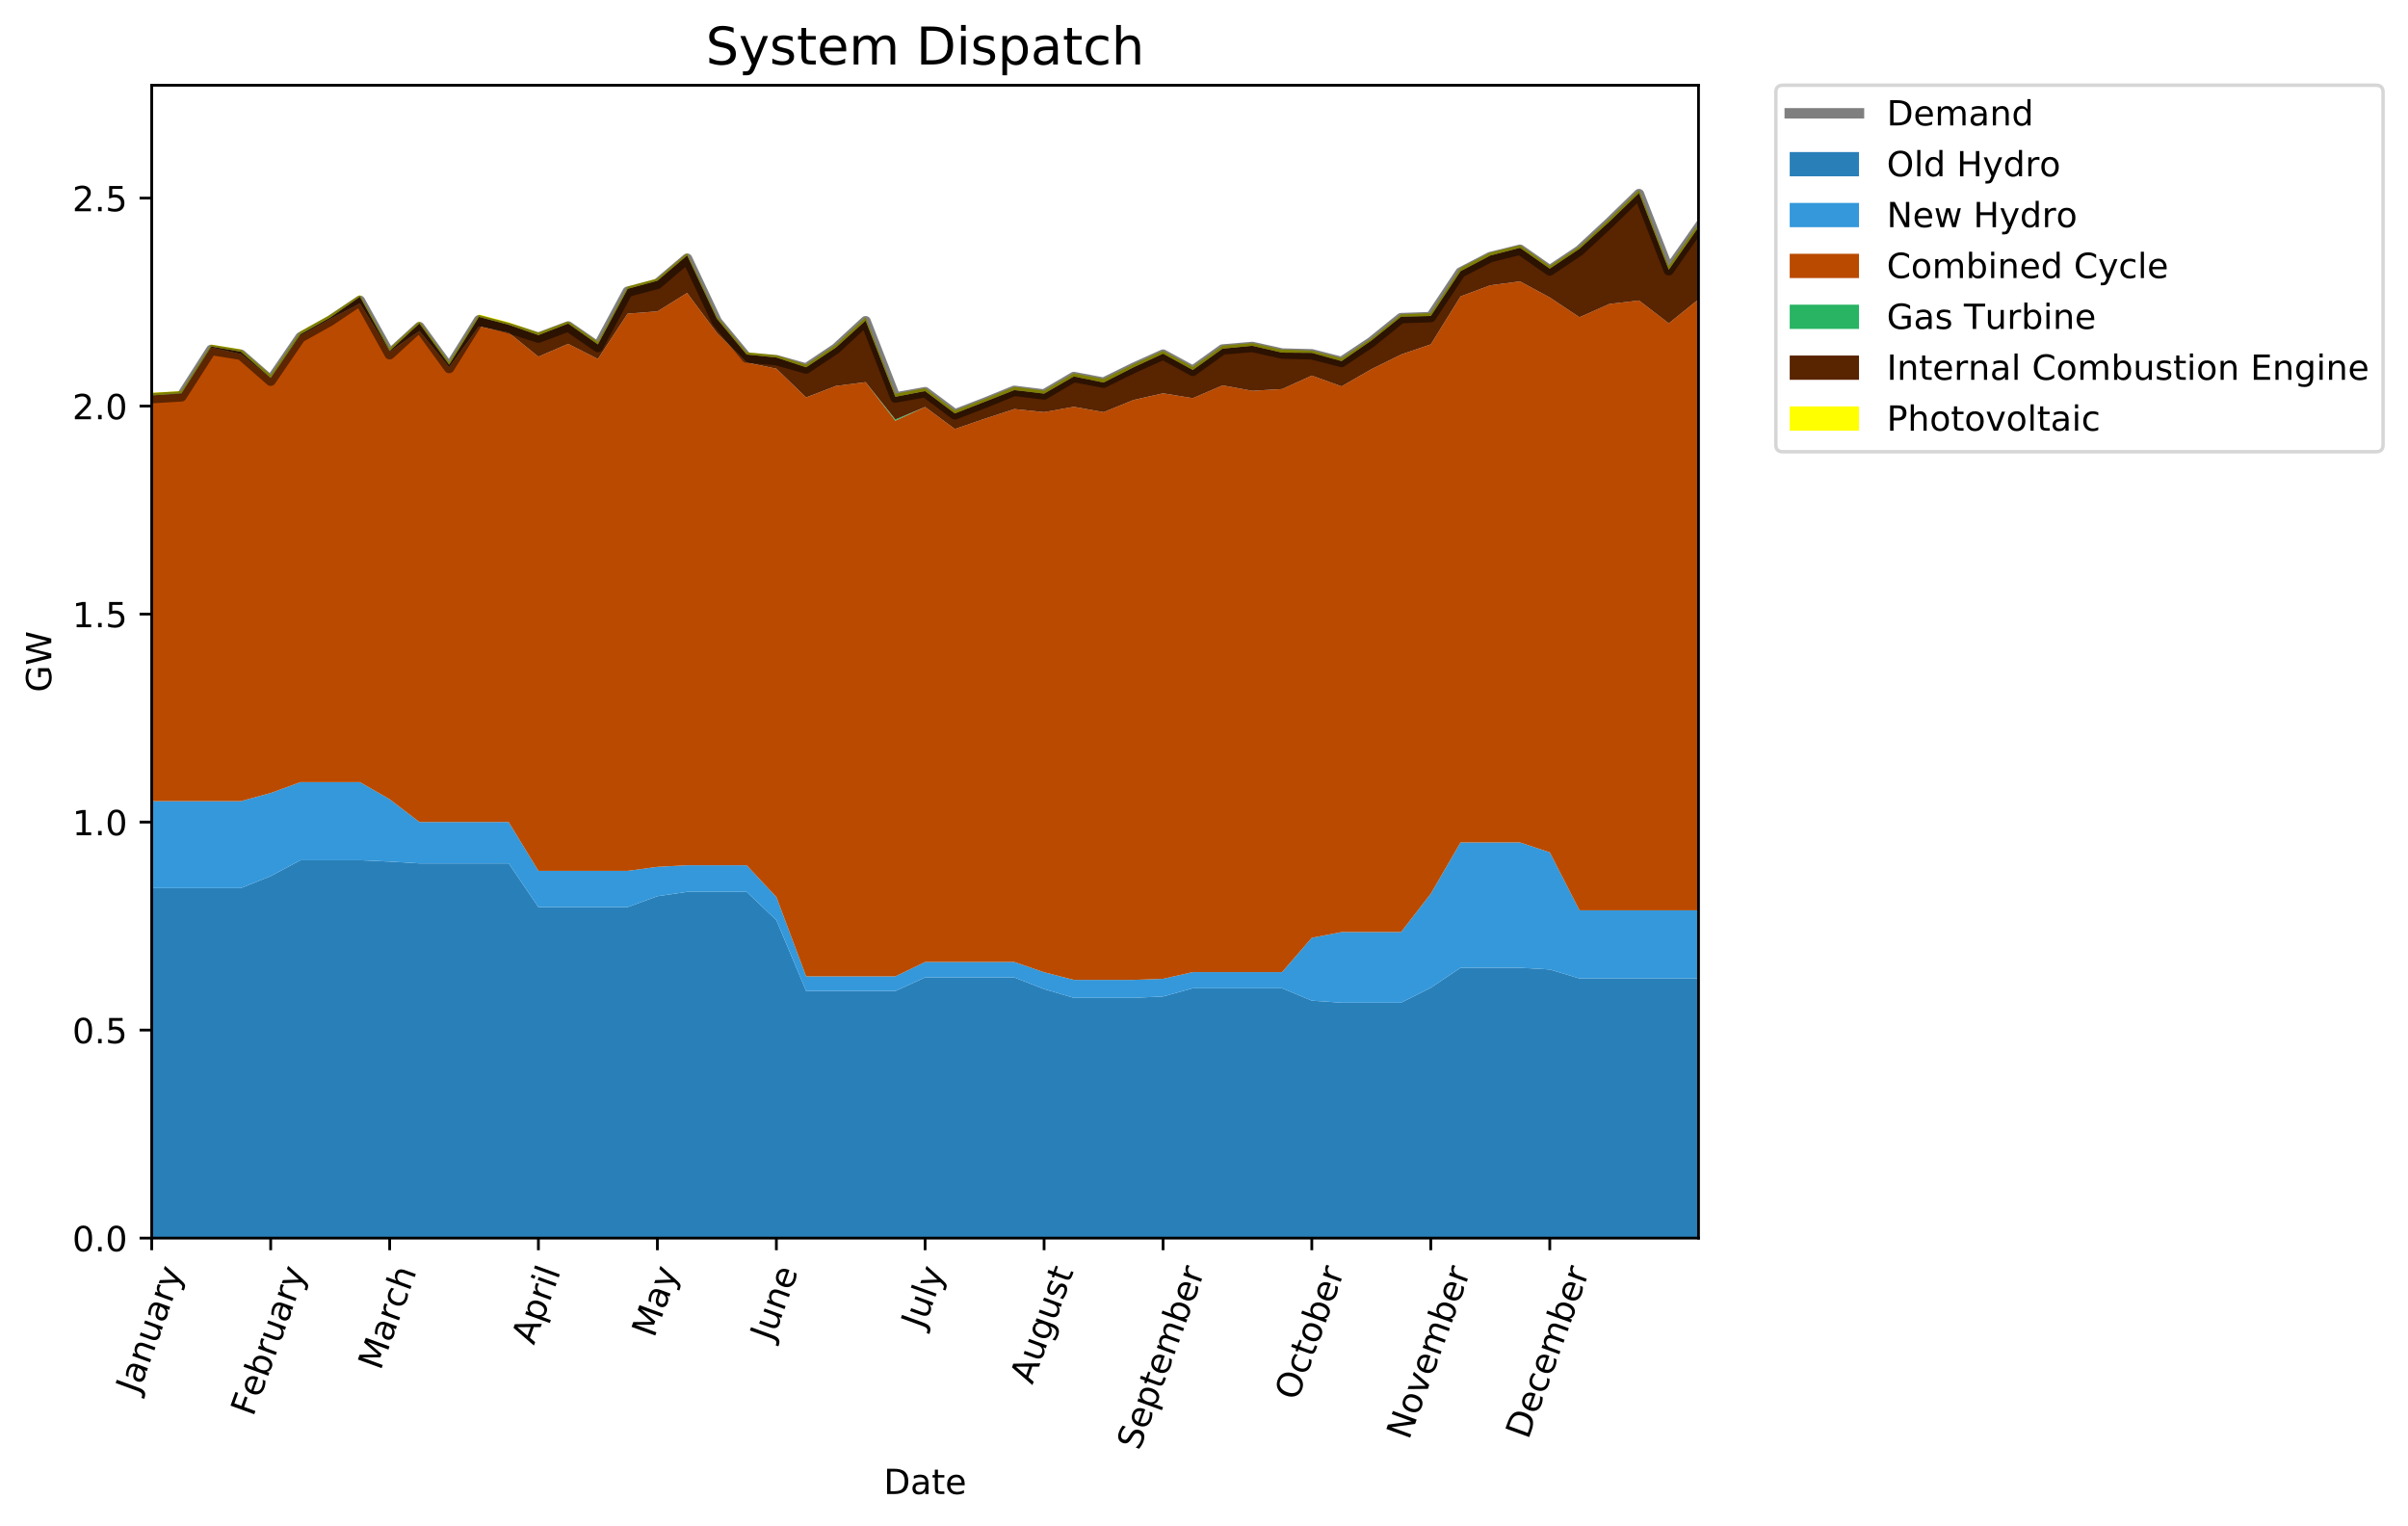 <?xml version="1.0" encoding="utf-8" standalone="no"?>
<!DOCTYPE svg PUBLIC "-//W3C//DTD SVG 1.1//EN"
  "http://www.w3.org/Graphics/SVG/1.1/DTD/svg11.dtd">
<!-- Created with matplotlib (https://matplotlib.org/) -->
<svg height="440.369pt" version="1.1" viewBox="0 0 694.937 440.369" width="694.937pt" xmlns="http://www.w3.org/2000/svg" xmlns:xlink="http://www.w3.org/1999/xlink">
 <defs>
  <style type="text/css">
*{stroke-linecap:butt;stroke-linejoin:round;}
  </style>
 </defs>
 <g id="figure_1">
  <g id="patch_1">
   <path d="M 0 440.369 
L 694.937 440.369 
L 694.937 0 
L 0 0 
z
" style="fill:#ffffff;"/>
  </g>
  <g id="axes_1">
   <g id="patch_2">
    <path d="M 43.781 357.238 
L 490.181 357.238 
L 490.181 24.598 
L 43.781 24.598 
z
" style="fill:#ffffff;"/>
   </g>
   <g id="PolyCollection_1">
    <path clip-path="url(#p76d350c000)" d="M 43.781 256.233 
L 43.781 357.238 
L 52.366 357.238 
L 60.95 357.238 
L 69.535 357.238 
L 78.12 357.238 
L 86.704 357.238 
L 95.289 357.238 
L 103.874 357.238 
L 112.458 357.238 
L 121.043 357.238 
L 129.627 357.238 
L 138.212 357.238 
L 146.797 357.238 
L 155.381 357.238 
L 163.966 357.238 
L 172.55 357.238 
L 181.135 357.238 
L 189.72 357.238 
L 198.304 357.238 
L 206.889 357.238 
L 215.474 357.238 
L 224.058 357.238 
L 232.643 357.238 
L 241.227 357.238 
L 249.812 357.238 
L 258.397 357.238 
L 266.981 357.238 
L 275.566 357.238 
L 284.15 357.238 
L 292.735 357.238 
L 301.32 357.238 
L 309.904 357.238 
L 318.489 357.238 
L 327.074 357.238 
L 335.658 357.238 
L 344.243 357.238 
L 352.827 357.238 
L 361.412 357.238 
L 369.997 357.238 
L 378.581 357.238 
L 387.166 357.238 
L 395.75 357.238 
L 404.335 357.238 
L 412.92 357.238 
L 421.504 357.238 
L 430.089 357.238 
L 438.674 357.238 
L 447.258 357.238 
L 455.843 357.238 
L 464.427 357.238 
L 473.012 357.238 
L 481.597 357.238 
L 490.181 357.238 
L 490.181 282.327 
L 490.181 282.327 
L 481.597 282.327 
L 473.012 282.327 
L 464.427 282.327 
L 455.843 282.327 
L 447.258 279.732 
L 438.674 279.243 
L 430.089 279.243 
L 421.504 279.243 
L 412.92 284.998 
L 404.335 289.314 
L 395.75 289.314 
L 387.166 289.314 
L 378.581 288.719 
L 369.997 285.15 
L 361.412 285.15 
L 352.827 285.15 
L 344.243 285.15 
L 335.658 287.518 
L 327.074 287.912 
L 318.489 287.912 
L 309.904 287.912 
L 301.32 285.392 
L 292.735 282.032 
L 284.15 282.032 
L 275.566 282.032 
L 266.981 282.032 
L 258.397 285.942 
L 249.812 285.942 
L 241.227 285.942 
L 232.643 285.942 
L 224.058 265.508 
L 215.474 257.335 
L 206.889 257.335 
L 198.304 257.335 
L 189.72 258.593 
L 181.135 261.74 
L 172.55 261.74 
L 163.966 261.74 
L 155.381 261.74 
L 146.797 249.118 
L 138.212 249.118 
L 129.627 249.118 
L 121.043 249.118 
L 112.458 248.598 
L 103.874 248.208 
L 95.289 248.208 
L 86.704 248.208 
L 78.12 252.794 
L 69.535 256.233 
L 60.95 256.233 
L 52.366 256.233 
L 43.781 256.233 
z
" style="fill:#2980b9;"/>
   </g>
   <g id="PolyCollection_2">
    <path clip-path="url(#p76d350c000)" d="M 43.781 231.157 
L 43.781 256.233 
L 52.366 256.233 
L 60.95 256.233 
L 69.535 256.233 
L 78.12 252.794 
L 86.704 248.208 
L 95.289 248.208 
L 103.874 248.208 
L 112.458 248.598 
L 121.043 249.118 
L 129.627 249.118 
L 138.212 249.118 
L 146.797 249.118 
L 155.381 261.74 
L 163.966 261.74 
L 172.55 261.74 
L 181.135 261.74 
L 189.72 258.593 
L 198.304 257.335 
L 206.889 257.335 
L 215.474 257.335 
L 224.058 265.508 
L 232.643 285.942 
L 241.227 285.942 
L 249.812 285.942 
L 258.397 285.942 
L 266.981 282.032 
L 275.566 282.032 
L 284.15 282.032 
L 292.735 282.032 
L 301.32 285.392 
L 309.904 287.912 
L 318.489 287.912 
L 327.074 287.912 
L 335.658 287.518 
L 344.243 285.15 
L 352.827 285.15 
L 361.412 285.15 
L 369.997 285.15 
L 378.581 288.719 
L 387.166 289.314 
L 395.75 289.314 
L 404.335 289.314 
L 412.92 284.998 
L 421.504 279.243 
L 430.089 279.243 
L 438.674 279.243 
L 447.258 279.732 
L 455.843 282.327 
L 464.427 282.327 
L 473.012 282.327 
L 481.597 282.327 
L 490.181 282.327 
L 490.181 262.675 
L 490.181 262.675 
L 481.597 262.675 
L 473.012 262.675 
L 464.427 262.675 
L 455.843 262.675 
L 447.258 245.935 
L 438.674 243.088 
L 430.089 243.088 
L 421.504 243.088 
L 412.92 257.861 
L 404.335 268.94 
L 395.75 268.94 
L 387.166 268.94 
L 378.581 270.59 
L 369.997 280.49 
L 361.412 280.49 
L 352.827 280.49 
L 344.243 280.49 
L 335.658 282.416 
L 327.074 282.737 
L 318.489 282.737 
L 309.904 282.737 
L 301.32 280.524 
L 292.735 277.573 
L 284.15 277.573 
L 275.566 277.573 
L 266.981 277.573 
L 258.397 281.709 
L 249.812 281.709 
L 241.227 281.709 
L 232.643 281.709 
L 224.058 258.816 
L 215.474 249.659 
L 206.889 249.659 
L 198.304 249.659 
L 189.72 250.119 
L 181.135 251.271 
L 172.55 251.271 
L 163.966 251.271 
L 155.381 251.271 
L 146.797 237.194 
L 138.212 237.194 
L 129.627 237.194 
L 121.043 237.194 
L 112.458 230.614 
L 103.874 225.679 
L 95.289 225.679 
L 86.704 225.679 
L 78.12 228.809 
L 69.535 231.157 
L 60.95 231.157 
L 52.366 231.157 
L 43.781 231.157 
z
" style="fill:#3498db;"/>
   </g>
   <g id="PolyCollection_3">
    <path clip-path="url(#p76d350c000)" d="M 43.781 114.096 
L 43.781 231.157 
L 52.366 231.157 
L 60.95 231.157 
L 69.535 231.157 
L 78.12 228.809 
L 86.704 225.679 
L 95.289 225.679 
L 103.874 225.679 
L 112.458 230.614 
L 121.043 237.194 
L 129.627 237.194 
L 138.212 237.194 
L 146.797 237.194 
L 155.381 251.271 
L 163.966 251.271 
L 172.55 251.271 
L 181.135 251.271 
L 189.72 250.119 
L 198.304 249.659 
L 206.889 249.659 
L 215.474 249.659 
L 224.058 258.816 
L 232.643 281.709 
L 241.227 281.709 
L 249.812 281.709 
L 258.397 281.709 
L 266.981 277.573 
L 275.566 277.573 
L 284.15 277.573 
L 292.735 277.573 
L 301.32 280.524 
L 309.904 282.737 
L 318.489 282.737 
L 327.074 282.737 
L 335.658 282.416 
L 344.243 280.49 
L 352.827 280.49 
L 361.412 280.49 
L 369.997 280.49 
L 378.581 270.59 
L 387.166 268.94 
L 395.75 268.94 
L 404.335 268.94 
L 412.92 257.861 
L 421.504 243.088 
L 430.089 243.088 
L 438.674 243.088 
L 447.258 245.935 
L 455.843 262.675 
L 464.427 262.675 
L 473.012 262.675 
L 481.597 262.675 
L 490.181 262.675 
L 490.181 86.365 
L 490.181 86.365 
L 481.597 93.292 
L 473.012 86.689 
L 464.427 87.71 
L 455.843 91.537 
L 447.258 85.829 
L 438.674 81.189 
L 430.089 82.321 
L 421.504 85.518 
L 412.92 99.362 
L 404.335 102.292 
L 395.75 106.533 
L 387.166 111.476 
L 378.581 108.376 
L 369.997 112.256 
L 361.412 112.76 
L 352.827 111.194 
L 344.243 114.886 
L 335.658 113.482 
L 327.074 115.421 
L 318.489 118.918 
L 309.904 117.375 
L 301.32 118.909 
L 292.735 118.028 
L 284.15 120.831 
L 275.566 123.787 
L 266.981 117.421 
L 258.397 121.382 
L 249.812 110.266 
L 241.227 111.358 
L 232.643 114.672 
L 224.058 106.384 
L 215.474 104.583 
L 206.889 96.075 
L 198.304 84.525 
L 189.72 89.843 
L 181.135 90.493 
L 172.55 103.566 
L 163.966 99.221 
L 155.381 102.902 
L 146.797 95.985 
L 138.212 94.184 
L 129.627 105.985 
L 121.043 95.503 
L 112.458 101.45 
L 103.874 87.543 
L 95.289 92.027 
L 86.704 96.871 
L 78.12 109.078 
L 69.535 102.174 
L 60.95 100.264 
L 52.366 113.59 
L 43.781 114.096 
z
" style="fill:#ba4a00;"/>
   </g>
   <g id="PolyCollection_4">
    <path clip-path="url(#p76d350c000)" d="M 43.781 114.096 
L 43.781 114.096 
L 52.366 113.59 
L 60.95 100.264 
L 69.535 102.174 
L 78.12 109.078 
L 86.704 96.871 
L 95.289 92.027 
L 103.874 87.543 
L 112.458 101.45 
L 121.043 95.503 
L 129.627 105.985 
L 138.212 94.184 
L 146.797 95.985 
L 155.381 102.902 
L 163.966 99.221 
L 172.55 103.566 
L 181.135 90.493 
L 189.72 89.843 
L 198.304 84.525 
L 206.889 96.075 
L 215.474 104.583 
L 224.058 106.384 
L 232.643 114.672 
L 241.227 111.358 
L 249.812 110.266 
L 258.397 121.382 
L 266.981 117.421 
L 275.566 123.787 
L 284.15 120.831 
L 292.735 118.028 
L 301.32 118.909 
L 309.904 117.375 
L 318.489 118.918 
L 327.074 115.421 
L 335.658 113.482 
L 344.243 114.886 
L 352.827 111.194 
L 361.412 112.76 
L 369.997 112.256 
L 378.581 108.376 
L 387.166 111.476 
L 395.75 106.533 
L 404.335 102.292 
L 412.92 99.362 
L 421.504 85.518 
L 430.089 82.321 
L 438.674 81.189 
L 447.258 85.829 
L 455.843 91.537 
L 464.427 87.71 
L 473.012 86.689 
L 481.597 93.292 
L 490.181 86.365 
L 490.181 86.365 
L 490.181 86.365 
L 481.597 93.292 
L 473.012 86.689 
L 464.427 87.71 
L 455.843 91.537 
L 447.258 85.829 
L 438.674 81.189 
L 430.089 82.321 
L 421.504 85.518 
L 412.92 99.362 
L 404.335 102.292 
L 395.75 106.533 
L 387.166 111.476 
L 378.581 108.376 
L 369.997 112.256 
L 361.412 112.76 
L 352.827 111.194 
L 344.243 114.886 
L 335.658 113.482 
L 327.074 115.421 
L 318.489 118.918 
L 309.904 117.375 
L 301.32 118.909 
L 292.735 118.028 
L 284.15 120.831 
L 275.566 123.787 
L 266.981 117.421 
L 258.397 121.035 
L 249.812 110.266 
L 241.227 111.358 
L 232.643 114.672 
L 224.058 106.384 
L 215.474 104.583 
L 206.889 96.075 
L 198.304 84.525 
L 189.72 89.843 
L 181.135 90.493 
L 172.55 103.566 
L 163.966 99.221 
L 155.381 102.902 
L 146.797 95.985 
L 138.212 94.184 
L 129.627 105.985 
L 121.043 95.503 
L 112.458 101.45 
L 103.874 87.543 
L 95.289 92.027 
L 86.704 96.871 
L 78.12 109.078 
L 69.535 102.174 
L 60.95 100.264 
L 52.366 113.59 
L 43.781 114.096 
z
" style="fill:#28b463;"/>
   </g>
   <g id="PolyCollection_5">
    <path clip-path="url(#p76d350c000)" d="M 43.781 114.096 
L 43.781 114.096 
L 52.366 113.59 
L 60.95 100.264 
L 69.535 102.174 
L 78.12 109.078 
L 86.704 96.871 
L 95.289 92.027 
L 103.874 87.543 
L 112.458 101.45 
L 121.043 95.503 
L 129.627 105.985 
L 138.212 94.184 
L 146.797 95.985 
L 155.381 102.902 
L 163.966 99.221 
L 172.55 103.566 
L 181.135 90.493 
L 189.72 89.843 
L 198.304 84.525 
L 206.889 96.075 
L 215.474 104.583 
L 224.058 106.384 
L 232.643 114.672 
L 241.227 111.358 
L 249.812 110.266 
L 258.397 121.035 
L 266.981 117.421 
L 275.566 123.787 
L 284.15 120.831 
L 292.735 118.028 
L 301.32 118.909 
L 309.904 117.375 
L 318.489 118.918 
L 327.074 115.421 
L 335.658 113.482 
L 344.243 114.886 
L 352.827 111.194 
L 361.412 112.76 
L 369.997 112.256 
L 378.581 108.376 
L 387.166 111.476 
L 395.75 106.533 
L 404.335 102.292 
L 412.92 99.362 
L 421.504 85.518 
L 430.089 82.321 
L 438.674 81.189 
L 447.258 85.829 
L 455.843 91.537 
L 464.427 87.71 
L 473.012 86.689 
L 481.597 93.292 
L 490.181 86.365 
L 490.181 65.545 
L 490.181 65.545 
L 481.597 77.822 
L 473.012 55.69 
L 464.427 63.976 
L 455.843 71.769 
L 447.258 77.507 
L 438.674 71.502 
L 430.089 73.721 
L 421.504 78.24 
L 412.92 91.174 
L 404.335 91.373 
L 395.75 98.267 
L 387.166 104.183 
L 378.581 101.809 
L 369.997 101.741 
L 361.412 99.772 
L 352.827 100.593 
L 344.243 106.747 
L 335.658 102.043 
L 327.074 106.002 
L 318.489 110.374 
L 309.904 108.62 
L 301.32 113.57 
L 292.735 112.551 
L 284.15 115.935 
L 275.566 119.29 
L 266.981 112.837 
L 258.397 114.491 
L 249.812 92.499 
L 241.227 100.286 
L 232.643 105.976 
L 224.058 103.152 
L 215.474 102.29 
L 206.889 91.956 
L 198.304 73.695 
L 189.72 80.997 
L 181.135 83.336 
L 172.55 99.374 
L 163.966 93.359 
L 155.381 96.694 
L 146.797 93.71 
L 138.212 91.435 
L 129.627 105.213 
L 121.043 93.321 
L 112.458 101.235 
L 103.874 85.615 
L 95.289 91.612 
L 86.704 96.458 
L 78.12 109.026 
L 69.535 101.477 
L 60.95 99.983 
L 52.366 113.471 
L 43.781 114.096 
z
" style="fill:#592400;"/>
   </g>
   <g id="PolyCollection_6">
    <path clip-path="url(#p76d350c000)" d="M 43.781 113.322 
L 43.781 114.096 
L 52.366 113.471 
L 60.95 99.983 
L 69.535 101.477 
L 78.12 109.026 
L 86.704 96.458 
L 95.289 91.612 
L 103.874 85.615 
L 112.458 101.235 
L 121.043 93.321 
L 129.627 105.213 
L 138.212 91.435 
L 146.797 93.71 
L 155.381 96.694 
L 163.966 93.359 
L 172.55 99.374 
L 181.135 83.336 
L 189.72 80.997 
L 198.304 73.695 
L 206.889 91.956 
L 215.474 102.29 
L 224.058 103.152 
L 232.643 105.976 
L 241.227 100.286 
L 249.812 92.499 
L 258.397 114.491 
L 266.981 112.837 
L 275.566 119.29 
L 284.15 115.935 
L 292.735 112.551 
L 301.32 113.57 
L 309.904 108.62 
L 318.489 110.374 
L 327.074 106.002 
L 335.658 102.043 
L 344.243 106.747 
L 352.827 100.593 
L 361.412 99.772 
L 369.997 101.741 
L 378.581 101.809 
L 387.166 104.183 
L 395.75 98.267 
L 404.335 91.373 
L 412.92 91.174 
L 421.504 78.24 
L 430.089 73.721 
L 438.674 71.502 
L 447.258 77.507 
L 455.843 71.769 
L 464.427 63.976 
L 473.012 55.69 
L 481.597 77.822 
L 490.181 65.545 
L 490.181 64.571 
L 490.181 64.571 
L 481.597 76.809 
L 473.012 54.838 
L 464.427 63.158 
L 455.843 71.13 
L 447.258 76.757 
L 438.674 70.772 
L 430.089 72.891 
L 421.504 77.348 
L 412.92 90.352 
L 404.335 90.721 
L 395.75 97.681 
L 387.166 103.396 
L 378.581 101.175 
L 369.997 100.911 
L 361.412 99.002 
L 352.827 99.737 
L 344.243 105.901 
L 335.658 101.246 
L 327.074 105.12 
L 318.489 109.369 
L 309.904 107.734 
L 301.32 112.746 
L 292.735 111.644 
L 284.15 115.149 
L 275.566 118.458 
L 266.981 112.027 
L 258.397 113.634 
L 249.812 91.586 
L 241.227 99.496 
L 232.643 105.249 
L 224.058 102.528 
L 215.474 101.646 
L 206.889 91.285 
L 198.304 73.078 
L 189.72 80.371 
L 181.135 82.693 
L 172.55 98.647 
L 163.966 92.744 
L 155.381 95.991 
L 146.797 92.985 
L 138.212 90.729 
L 129.627 104.508 
L 121.043 92.693 
L 112.458 100.531 
L 103.874 85.089 
L 95.289 90.847 
L 86.704 95.634 
L 78.12 108.229 
L 69.535 100.806 
L 60.95 99.421 
L 52.366 112.811 
L 43.781 113.322 
z
" style="fill:#ffff00;"/>
   </g>
   <g id="matplotlib.axis_1">
    <g id="xtick_1">
     <g id="line2d_1">
      <defs>
       <path d="M 0 0 
L 0 3.5 
" id="m1719c51bc2" style="stroke:#000000;stroke-width:0.8;"/>
      </defs>
      <g>
       <use style="stroke:#000000;stroke-width:0.8;" x="43.781" xlink:href="#m1719c51bc2" y="357.238"/>
      </g>
     </g>
     <g id="text_1">
      <!-- January -->
      <defs>
       <path d="M 9.812 72.906 
L 19.672 72.906 
L 19.672 5.078 
Q 19.672 -8.109 14.672 -14.062 
Q 9.672 -20.016 -1.422 -20.016 
L -5.172 -20.016 
L -5.172 -11.719 
L -2.094 -11.719 
Q 4.438 -11.719 7.125 -8.047 
Q 9.812 -4.391 9.812 5.078 
z
" id="DejaVuSans-74"/>
       <path d="M 34.281 27.484 
Q 23.391 27.484 19.188 25 
Q 14.984 22.516 14.984 16.5 
Q 14.984 11.719 18.141 8.906 
Q 21.297 6.109 26.703 6.109 
Q 34.188 6.109 38.703 11.406 
Q 43.219 16.703 43.219 25.484 
L 43.219 27.484 
z
M 52.203 31.203 
L 52.203 0 
L 43.219 0 
L 43.219 8.297 
Q 40.141 3.328 35.547 0.953 
Q 30.953 -1.422 24.312 -1.422 
Q 15.922 -1.422 10.953 3.297 
Q 6 8.016 6 15.922 
Q 6 25.141 12.172 29.828 
Q 18.359 34.516 30.609 34.516 
L 43.219 34.516 
L 43.219 35.406 
Q 43.219 41.609 39.141 45 
Q 35.062 48.391 27.688 48.391 
Q 23 48.391 18.547 47.266 
Q 14.109 46.141 10.016 43.891 
L 10.016 52.203 
Q 14.938 54.109 19.578 55.047 
Q 24.219 56 28.609 56 
Q 40.484 56 46.344 49.844 
Q 52.203 43.703 52.203 31.203 
z
" id="DejaVuSans-97"/>
       <path d="M 54.891 33.016 
L 54.891 0 
L 45.906 0 
L 45.906 32.719 
Q 45.906 40.484 42.875 44.328 
Q 39.844 48.188 33.797 48.188 
Q 26.516 48.188 22.312 43.547 
Q 18.109 38.922 18.109 30.906 
L 18.109 0 
L 9.078 0 
L 9.078 54.688 
L 18.109 54.688 
L 18.109 46.188 
Q 21.344 51.125 25.703 53.562 
Q 30.078 56 35.797 56 
Q 45.219 56 50.047 50.172 
Q 54.891 44.344 54.891 33.016 
z
" id="DejaVuSans-110"/>
       <path d="M 8.5 21.578 
L 8.5 54.688 
L 17.484 54.688 
L 17.484 21.922 
Q 17.484 14.156 20.5 10.266 
Q 23.531 6.391 29.594 6.391 
Q 36.859 6.391 41.078 11.031 
Q 45.312 15.672 45.312 23.688 
L 45.312 54.688 
L 54.297 54.688 
L 54.297 0 
L 45.312 0 
L 45.312 8.406 
Q 42.047 3.422 37.719 1 
Q 33.406 -1.422 27.688 -1.422 
Q 18.266 -1.422 13.375 4.438 
Q 8.5 10.297 8.5 21.578 
z
M 31.109 56 
z
" id="DejaVuSans-117"/>
       <path d="M 41.109 46.297 
Q 39.594 47.172 37.812 47.578 
Q 36.031 48 33.891 48 
Q 26.266 48 22.188 43.047 
Q 18.109 38.094 18.109 28.812 
L 18.109 0 
L 9.078 0 
L 9.078 54.688 
L 18.109 54.688 
L 18.109 46.188 
Q 20.953 51.172 25.484 53.578 
Q 30.031 56 36.531 56 
Q 37.453 56 38.578 55.875 
Q 39.703 55.766 41.062 55.516 
z
" id="DejaVuSans-114"/>
       <path d="M 32.172 -5.078 
Q 28.375 -14.844 24.75 -17.812 
Q 21.141 -20.797 15.094 -20.797 
L 7.906 -20.797 
L 7.906 -13.281 
L 13.188 -13.281 
Q 16.891 -13.281 18.938 -11.516 
Q 21 -9.766 23.484 -3.219 
L 25.094 0.875 
L 2.984 54.688 
L 12.5 54.688 
L 29.594 11.922 
L 46.688 54.688 
L 56.203 54.688 
z
" id="DejaVuSans-121"/>
      </defs>
      <g transform="translate(39.891 402.461)rotate(-70)scale(0.1 -0.1)">
       <use xlink:href="#DejaVuSans-74"/>
       <use x="29.492" xlink:href="#DejaVuSans-97"/>
       <use x="90.771" xlink:href="#DejaVuSans-110"/>
       <use x="154.15" xlink:href="#DejaVuSans-117"/>
       <use x="217.529" xlink:href="#DejaVuSans-97"/>
       <use x="278.809" xlink:href="#DejaVuSans-114"/>
       <use x="319.922" xlink:href="#DejaVuSans-121"/>
      </g>
     </g>
    </g>
    <g id="xtick_2">
     <g id="line2d_2">
      <g>
       <use style="stroke:#000000;stroke-width:0.8;" x="78.12" xlink:href="#m1719c51bc2" y="357.238"/>
      </g>
     </g>
     <g id="text_2">
      <!-- February -->
      <defs>
       <path d="M 9.812 72.906 
L 51.703 72.906 
L 51.703 64.594 
L 19.672 64.594 
L 19.672 43.109 
L 48.578 43.109 
L 48.578 34.812 
L 19.672 34.812 
L 19.672 0 
L 9.812 0 
z
" id="DejaVuSans-70"/>
       <path d="M 56.203 29.594 
L 56.203 25.203 
L 14.891 25.203 
Q 15.484 15.922 20.484 11.062 
Q 25.484 6.203 34.422 6.203 
Q 39.594 6.203 44.453 7.469 
Q 49.312 8.734 54.109 11.281 
L 54.109 2.781 
Q 49.266 0.734 44.188 -0.344 
Q 39.109 -1.422 33.891 -1.422 
Q 20.797 -1.422 13.156 6.188 
Q 5.516 13.812 5.516 26.812 
Q 5.516 40.234 12.766 48.109 
Q 20.016 56 32.328 56 
Q 43.359 56 49.781 48.891 
Q 56.203 41.797 56.203 29.594 
z
M 47.219 32.234 
Q 47.125 39.594 43.094 43.984 
Q 39.062 48.391 32.422 48.391 
Q 24.906 48.391 20.391 44.141 
Q 15.875 39.891 15.188 32.172 
z
" id="DejaVuSans-101"/>
       <path d="M 48.688 27.297 
Q 48.688 37.203 44.609 42.844 
Q 40.531 48.484 33.406 48.484 
Q 26.266 48.484 22.188 42.844 
Q 18.109 37.203 18.109 27.297 
Q 18.109 17.391 22.188 11.75 
Q 26.266 6.109 33.406 6.109 
Q 40.531 6.109 44.609 11.75 
Q 48.688 17.391 48.688 27.297 
z
M 18.109 46.391 
Q 20.953 51.266 25.266 53.625 
Q 29.594 56 35.594 56 
Q 45.562 56 51.781 48.094 
Q 58.016 40.188 58.016 27.297 
Q 58.016 14.406 51.781 6.484 
Q 45.562 -1.422 35.594 -1.422 
Q 29.594 -1.422 25.266 0.953 
Q 20.953 3.328 18.109 8.203 
L 18.109 0 
L 9.078 0 
L 9.078 75.984 
L 18.109 75.984 
z
" id="DejaVuSans-98"/>
      </defs>
      <g transform="translate(73.043 408.983)rotate(-70)scale(0.1 -0.1)">
       <use xlink:href="#DejaVuSans-70"/>
       <use x="57.441" xlink:href="#DejaVuSans-101"/>
       <use x="118.965" xlink:href="#DejaVuSans-98"/>
       <use x="182.441" xlink:href="#DejaVuSans-114"/>
       <use x="223.555" xlink:href="#DejaVuSans-117"/>
       <use x="286.934" xlink:href="#DejaVuSans-97"/>
       <use x="348.213" xlink:href="#DejaVuSans-114"/>
       <use x="389.326" xlink:href="#DejaVuSans-121"/>
      </g>
     </g>
    </g>
    <g id="xtick_3">
     <g id="line2d_3">
      <g>
       <use style="stroke:#000000;stroke-width:0.8;" x="112.458" xlink:href="#m1719c51bc2" y="357.238"/>
      </g>
     </g>
     <g id="text_3">
      <!-- March -->
      <defs>
       <path d="M 9.812 72.906 
L 24.516 72.906 
L 43.109 23.297 
L 61.812 72.906 
L 76.516 72.906 
L 76.516 0 
L 66.891 0 
L 66.891 64.016 
L 48.094 14.016 
L 38.188 14.016 
L 19.391 64.016 
L 19.391 0 
L 9.812 0 
z
" id="DejaVuSans-77"/>
       <path d="M 48.781 52.594 
L 48.781 44.188 
Q 44.969 46.297 41.141 47.344 
Q 37.312 48.391 33.406 48.391 
Q 24.656 48.391 19.812 42.844 
Q 14.984 37.312 14.984 27.297 
Q 14.984 17.281 19.812 11.734 
Q 24.656 6.203 33.406 6.203 
Q 37.312 6.203 41.141 7.25 
Q 44.969 8.297 48.781 10.406 
L 48.781 2.094 
Q 45.016 0.344 40.984 -0.531 
Q 36.969 -1.422 32.422 -1.422 
Q 20.062 -1.422 12.781 6.344 
Q 5.516 14.109 5.516 27.297 
Q 5.516 40.672 12.859 48.328 
Q 20.219 56 33.016 56 
Q 37.156 56 41.109 55.141 
Q 45.062 54.297 48.781 52.594 
z
" id="DejaVuSans-99"/>
       <path d="M 54.891 33.016 
L 54.891 0 
L 45.906 0 
L 45.906 32.719 
Q 45.906 40.484 42.875 44.328 
Q 39.844 48.188 33.797 48.188 
Q 26.516 48.188 22.312 43.547 
Q 18.109 38.922 18.109 30.906 
L 18.109 0 
L 9.078 0 
L 9.078 75.984 
L 18.109 75.984 
L 18.109 46.188 
Q 21.344 51.125 25.703 53.562 
Q 30.078 56 35.797 56 
Q 45.219 56 50.047 50.172 
Q 54.891 44.344 54.891 33.016 
z
" id="DejaVuSans-104"/>
      </defs>
      <g transform="translate(109.801 395.685)rotate(-70)scale(0.1 -0.1)">
       <use xlink:href="#DejaVuSans-77"/>
       <use x="86.279" xlink:href="#DejaVuSans-97"/>
       <use x="147.559" xlink:href="#DejaVuSans-114"/>
       <use x="188.641" xlink:href="#DejaVuSans-99"/>
       <use x="243.621" xlink:href="#DejaVuSans-104"/>
      </g>
     </g>
    </g>
    <g id="xtick_4">
     <g id="line2d_4">
      <g>
       <use style="stroke:#000000;stroke-width:0.8;" x="155.381" xlink:href="#m1719c51bc2" y="357.238"/>
      </g>
     </g>
     <g id="text_4">
      <!-- April -->
      <defs>
       <path d="M 34.188 63.188 
L 20.797 26.906 
L 47.609 26.906 
z
M 28.609 72.906 
L 39.797 72.906 
L 67.578 0 
L 57.328 0 
L 50.688 18.703 
L 17.828 18.703 
L 11.188 0 
L 0.781 0 
z
" id="DejaVuSans-65"/>
       <path d="M 18.109 8.203 
L 18.109 -20.797 
L 9.078 -20.797 
L 9.078 54.688 
L 18.109 54.688 
L 18.109 46.391 
Q 20.953 51.266 25.266 53.625 
Q 29.594 56 35.594 56 
Q 45.562 56 51.781 48.094 
Q 58.016 40.188 58.016 27.297 
Q 58.016 14.406 51.781 6.484 
Q 45.562 -1.422 35.594 -1.422 
Q 29.594 -1.422 25.266 0.953 
Q 20.953 3.328 18.109 8.203 
z
M 48.688 27.297 
Q 48.688 37.203 44.609 42.844 
Q 40.531 48.484 33.406 48.484 
Q 26.266 48.484 22.188 42.844 
Q 18.109 37.203 18.109 27.297 
Q 18.109 17.391 22.188 11.75 
Q 26.266 6.109 33.406 6.109 
Q 40.531 6.109 44.609 11.75 
Q 48.688 17.391 48.688 27.297 
z
" id="DejaVuSans-112"/>
       <path d="M 9.422 54.688 
L 18.406 54.688 
L 18.406 0 
L 9.422 0 
z
M 9.422 75.984 
L 18.406 75.984 
L 18.406 64.594 
L 9.422 64.594 
z
" id="DejaVuSans-105"/>
       <path d="M 9.422 75.984 
L 18.406 75.984 
L 18.406 0 
L 9.422 0 
z
" id="DejaVuSans-108"/>
      </defs>
      <g transform="translate(154.066 388.314)rotate(-70)scale(0.1 -0.1)">
       <use xlink:href="#DejaVuSans-65"/>
       <use x="68.408" xlink:href="#DejaVuSans-112"/>
       <use x="131.885" xlink:href="#DejaVuSans-114"/>
       <use x="172.998" xlink:href="#DejaVuSans-105"/>
       <use x="200.781" xlink:href="#DejaVuSans-108"/>
      </g>
     </g>
    </g>
    <g id="xtick_5">
     <g id="line2d_5">
      <g>
       <use style="stroke:#000000;stroke-width:0.8;" x="189.72" xlink:href="#m1719c51bc2" y="357.238"/>
      </g>
     </g>
     <g id="text_5">
      <!-- May -->
      <g transform="translate(188.777 386.265)rotate(-70)scale(0.1 -0.1)">
       <use xlink:href="#DejaVuSans-77"/>
       <use x="86.279" xlink:href="#DejaVuSans-97"/>
       <use x="147.559" xlink:href="#DejaVuSans-121"/>
      </g>
     </g>
    </g>
    <g id="xtick_6">
     <g id="line2d_6">
      <g>
       <use style="stroke:#000000;stroke-width:0.8;" x="224.058" xlink:href="#m1719c51bc2" y="357.238"/>
      </g>
     </g>
     <g id="text_6">
      <!-- June -->
      <g transform="translate(222.927 387.301)rotate(-70)scale(0.1 -0.1)">
       <use xlink:href="#DejaVuSans-74"/>
       <use x="29.492" xlink:href="#DejaVuSans-117"/>
       <use x="92.871" xlink:href="#DejaVuSans-110"/>
       <use x="156.25" xlink:href="#DejaVuSans-101"/>
      </g>
     </g>
    </g>
    <g id="xtick_7">
     <g id="line2d_7">
      <g>
       <use style="stroke:#000000;stroke-width:0.8;" x="266.981" xlink:href="#m1719c51bc2" y="357.238"/>
      </g>
     </g>
     <g id="text_7">
      <!-- July -->
      <g transform="translate(266.499 383.736)rotate(-70)scale(0.1 -0.1)">
       <use xlink:href="#DejaVuSans-74"/>
       <use x="29.492" xlink:href="#DejaVuSans-117"/>
       <use x="92.871" xlink:href="#DejaVuSans-108"/>
       <use x="120.654" xlink:href="#DejaVuSans-121"/>
      </g>
     </g>
    </g>
    <g id="xtick_8">
     <g id="line2d_8">
      <g>
       <use style="stroke:#000000;stroke-width:0.8;" x="301.32" xlink:href="#m1719c51bc2" y="357.238"/>
      </g>
     </g>
     <g id="text_8">
      <!-- August -->
      <defs>
       <path d="M 45.406 27.984 
Q 45.406 37.75 41.375 43.109 
Q 37.359 48.484 30.078 48.484 
Q 22.859 48.484 18.828 43.109 
Q 14.797 37.75 14.797 27.984 
Q 14.797 18.266 18.828 12.891 
Q 22.859 7.516 30.078 7.516 
Q 37.359 7.516 41.375 12.891 
Q 45.406 18.266 45.406 27.984 
z
M 54.391 6.781 
Q 54.391 -7.172 48.188 -13.984 
Q 42 -20.797 29.203 -20.797 
Q 24.469 -20.797 20.266 -20.094 
Q 16.062 -19.391 12.109 -17.922 
L 12.109 -9.188 
Q 16.062 -11.328 19.922 -12.344 
Q 23.781 -13.375 27.781 -13.375 
Q 36.625 -13.375 41.016 -8.766 
Q 45.406 -4.156 45.406 5.172 
L 45.406 9.625 
Q 42.625 4.781 38.281 2.391 
Q 33.938 0 27.875 0 
Q 17.828 0 11.672 7.656 
Q 5.516 15.328 5.516 27.984 
Q 5.516 40.672 11.672 48.328 
Q 17.828 56 27.875 56 
Q 33.938 56 38.281 53.609 
Q 42.625 51.219 45.406 46.391 
L 45.406 54.688 
L 54.391 54.688 
z
" id="DejaVuSans-103"/>
       <path d="M 44.281 53.078 
L 44.281 44.578 
Q 40.484 46.531 36.375 47.5 
Q 32.281 48.484 27.875 48.484 
Q 21.188 48.484 17.844 46.438 
Q 14.5 44.391 14.5 40.281 
Q 14.5 37.156 16.891 35.375 
Q 19.281 33.594 26.516 31.984 
L 29.594 31.297 
Q 39.156 29.25 43.188 25.516 
Q 47.219 21.781 47.219 15.094 
Q 47.219 7.469 41.188 3.016 
Q 35.156 -1.422 24.609 -1.422 
Q 20.219 -1.422 15.453 -0.562 
Q 10.688 0.297 5.422 2 
L 5.422 11.281 
Q 10.406 8.688 15.234 7.391 
Q 20.062 6.109 24.812 6.109 
Q 31.156 6.109 34.562 8.281 
Q 37.984 10.453 37.984 14.406 
Q 37.984 18.062 35.516 20.016 
Q 33.062 21.969 24.703 23.781 
L 21.578 24.516 
Q 13.234 26.266 9.516 29.906 
Q 5.812 33.547 5.812 39.891 
Q 5.812 47.609 11.281 51.797 
Q 16.75 56 26.812 56 
Q 31.781 56 36.172 55.266 
Q 40.578 54.547 44.281 53.078 
z
" id="DejaVuSans-115"/>
       <path d="M 18.312 70.219 
L 18.312 54.688 
L 36.812 54.688 
L 36.812 47.703 
L 18.312 47.703 
L 18.312 18.016 
Q 18.312 11.328 20.141 9.422 
Q 21.969 7.516 27.594 7.516 
L 36.812 7.516 
L 36.812 0 
L 27.594 0 
Q 17.188 0 13.234 3.875 
Q 9.281 7.766 9.281 18.016 
L 9.281 47.703 
L 2.688 47.703 
L 2.688 54.688 
L 9.281 54.688 
L 9.281 70.219 
z
" id="DejaVuSans-116"/>
      </defs>
      <g transform="translate(297.928 399.72)rotate(-70)scale(0.1 -0.1)">
       <use xlink:href="#DejaVuSans-65"/>
       <use x="68.408" xlink:href="#DejaVuSans-117"/>
       <use x="131.787" xlink:href="#DejaVuSans-103"/>
       <use x="195.264" xlink:href="#DejaVuSans-117"/>
       <use x="258.643" xlink:href="#DejaVuSans-115"/>
       <use x="310.742" xlink:href="#DejaVuSans-116"/>
      </g>
     </g>
    </g>
    <g id="xtick_9">
     <g id="line2d_9">
      <g>
       <use style="stroke:#000000;stroke-width:0.8;" x="335.658" xlink:href="#m1719c51bc2" y="357.238"/>
      </g>
     </g>
     <g id="text_9">
      <!-- September -->
      <defs>
       <path d="M 53.516 70.516 
L 53.516 60.891 
Q 47.906 63.578 42.922 64.891 
Q 37.938 66.219 33.297 66.219 
Q 25.25 66.219 20.875 63.094 
Q 16.5 59.969 16.5 54.203 
Q 16.5 49.359 19.406 46.891 
Q 22.312 44.438 30.422 42.922 
L 36.375 41.703 
Q 47.406 39.594 52.656 34.297 
Q 57.906 29 57.906 20.125 
Q 57.906 9.516 50.797 4.047 
Q 43.703 -1.422 29.984 -1.422 
Q 24.812 -1.422 18.969 -0.25 
Q 13.141 0.922 6.891 3.219 
L 6.891 13.375 
Q 12.891 10.016 18.656 8.297 
Q 24.422 6.594 29.984 6.594 
Q 38.422 6.594 43.016 9.906 
Q 47.609 13.234 47.609 19.391 
Q 47.609 24.75 44.312 27.781 
Q 41.016 30.812 33.5 32.328 
L 27.484 33.5 
Q 16.453 35.688 11.516 40.375 
Q 6.594 45.062 6.594 53.422 
Q 6.594 63.094 13.406 68.656 
Q 20.219 74.219 32.172 74.219 
Q 37.312 74.219 42.625 73.281 
Q 47.953 72.359 53.516 70.516 
z
" id="DejaVuSans-83"/>
       <path d="M 52 44.188 
Q 55.375 50.25 60.062 53.125 
Q 64.75 56 71.094 56 
Q 79.641 56 84.281 50.016 
Q 88.922 44.047 88.922 33.016 
L 88.922 0 
L 79.891 0 
L 79.891 32.719 
Q 79.891 40.578 77.094 44.375 
Q 74.312 48.188 68.609 48.188 
Q 61.625 48.188 57.562 43.547 
Q 53.516 38.922 53.516 30.906 
L 53.516 0 
L 44.484 0 
L 44.484 32.719 
Q 44.484 40.625 41.703 44.406 
Q 38.922 48.188 33.109 48.188 
Q 26.219 48.188 22.156 43.531 
Q 18.109 38.875 18.109 30.906 
L 18.109 0 
L 9.078 0 
L 9.078 54.688 
L 18.109 54.688 
L 18.109 46.188 
Q 21.188 51.219 25.484 53.609 
Q 29.781 56 35.688 56 
Q 41.656 56 45.828 52.969 
Q 50 49.953 52 44.188 
z
" id="DejaVuSans-109"/>
      </defs>
      <g transform="translate(328.798 418.779)rotate(-70)scale(0.1 -0.1)">
       <use xlink:href="#DejaVuSans-83"/>
       <use x="63.477" xlink:href="#DejaVuSans-101"/>
       <use x="125" xlink:href="#DejaVuSans-112"/>
       <use x="188.477" xlink:href="#DejaVuSans-116"/>
       <use x="227.686" xlink:href="#DejaVuSans-101"/>
       <use x="289.209" xlink:href="#DejaVuSans-109"/>
       <use x="386.621" xlink:href="#DejaVuSans-98"/>
       <use x="450.098" xlink:href="#DejaVuSans-101"/>
       <use x="511.621" xlink:href="#DejaVuSans-114"/>
      </g>
     </g>
    </g>
    <g id="xtick_10">
     <g id="line2d_10">
      <g>
       <use style="stroke:#000000;stroke-width:0.8;" x="378.581" xlink:href="#m1719c51bc2" y="357.238"/>
      </g>
     </g>
     <g id="text_10">
      <!-- October -->
      <defs>
       <path d="M 39.406 66.219 
Q 28.656 66.219 22.328 58.203 
Q 16.016 50.203 16.016 36.375 
Q 16.016 22.609 22.328 14.594 
Q 28.656 6.594 39.406 6.594 
Q 50.141 6.594 56.422 14.594 
Q 62.703 22.609 62.703 36.375 
Q 62.703 50.203 56.422 58.203 
Q 50.141 66.219 39.406 66.219 
z
M 39.406 74.219 
Q 54.734 74.219 63.906 63.938 
Q 73.094 53.656 73.094 36.375 
Q 73.094 19.141 63.906 8.859 
Q 54.734 -1.422 39.406 -1.422 
Q 24.031 -1.422 14.812 8.828 
Q 5.609 19.094 5.609 36.375 
Q 5.609 53.656 14.812 63.938 
Q 24.031 74.219 39.406 74.219 
z
" id="DejaVuSans-79"/>
       <path d="M 30.609 48.391 
Q 23.391 48.391 19.188 42.75 
Q 14.984 37.109 14.984 27.297 
Q 14.984 17.484 19.156 11.844 
Q 23.344 6.203 30.609 6.203 
Q 37.797 6.203 41.984 11.859 
Q 46.188 17.531 46.188 27.297 
Q 46.188 37.016 41.984 42.703 
Q 37.797 48.391 30.609 48.391 
z
M 30.609 56 
Q 42.328 56 49.016 48.375 
Q 55.719 40.766 55.719 27.297 
Q 55.719 13.875 49.016 6.219 
Q 42.328 -1.422 30.609 -1.422 
Q 18.844 -1.422 12.172 6.219 
Q 5.516 13.875 5.516 27.297 
Q 5.516 40.766 12.172 48.375 
Q 18.844 56 30.609 56 
z
" id="DejaVuSans-111"/>
      </defs>
      <g transform="translate(374.33 404.445)rotate(-70)scale(0.1 -0.1)">
       <use xlink:href="#DejaVuSans-79"/>
       <use x="78.711" xlink:href="#DejaVuSans-99"/>
       <use x="133.691" xlink:href="#DejaVuSans-116"/>
       <use x="172.9" xlink:href="#DejaVuSans-111"/>
       <use x="234.082" xlink:href="#DejaVuSans-98"/>
       <use x="297.559" xlink:href="#DejaVuSans-101"/>
       <use x="359.082" xlink:href="#DejaVuSans-114"/>
      </g>
     </g>
    </g>
    <g id="xtick_11">
     <g id="line2d_11">
      <g>
       <use style="stroke:#000000;stroke-width:0.8;" x="412.92" xlink:href="#m1719c51bc2" y="357.238"/>
      </g>
     </g>
     <g id="text_11">
      <!-- November -->
      <defs>
       <path d="M 9.812 72.906 
L 23.094 72.906 
L 55.422 11.922 
L 55.422 72.906 
L 64.984 72.906 
L 64.984 0 
L 51.703 0 
L 19.391 60.984 
L 19.391 0 
L 9.812 0 
z
" id="DejaVuSans-78"/>
       <path d="M 2.984 54.688 
L 12.5 54.688 
L 29.594 8.797 
L 46.688 54.688 
L 56.203 54.688 
L 35.688 0 
L 23.484 0 
z
" id="DejaVuSans-118"/>
      </defs>
      <g transform="translate(406.616 415.724)rotate(-70)scale(0.1 -0.1)">
       <use xlink:href="#DejaVuSans-78"/>
       <use x="74.805" xlink:href="#DejaVuSans-111"/>
       <use x="135.986" xlink:href="#DejaVuSans-118"/>
       <use x="195.166" xlink:href="#DejaVuSans-101"/>
       <use x="256.689" xlink:href="#DejaVuSans-109"/>
       <use x="354.102" xlink:href="#DejaVuSans-98"/>
       <use x="417.578" xlink:href="#DejaVuSans-101"/>
       <use x="479.102" xlink:href="#DejaVuSans-114"/>
      </g>
     </g>
    </g>
    <g id="xtick_12">
     <g id="line2d_12">
      <g>
       <use style="stroke:#000000;stroke-width:0.8;" x="447.258" xlink:href="#m1719c51bc2" y="357.238"/>
      </g>
     </g>
     <g id="text_12">
      <!-- December -->
      <defs>
       <path d="M 19.672 64.797 
L 19.672 8.109 
L 31.594 8.109 
Q 46.688 8.109 53.688 14.938 
Q 60.688 21.781 60.688 36.531 
Q 60.688 51.172 53.688 57.984 
Q 46.688 64.797 31.594 64.797 
z
M 9.812 72.906 
L 30.078 72.906 
Q 51.266 72.906 61.172 64.094 
Q 71.094 55.281 71.094 36.531 
Q 71.094 17.672 61.125 8.828 
Q 51.172 0 30.078 0 
L 9.812 0 
z
" id="DejaVuSans-68"/>
      </defs>
      <g transform="translate(440.983 415.567)rotate(-70)scale(0.1 -0.1)">
       <use xlink:href="#DejaVuSans-68"/>
       <use x="77.002" xlink:href="#DejaVuSans-101"/>
       <use x="138.525" xlink:href="#DejaVuSans-99"/>
       <use x="193.506" xlink:href="#DejaVuSans-101"/>
       <use x="255.029" xlink:href="#DejaVuSans-109"/>
       <use x="352.441" xlink:href="#DejaVuSans-98"/>
       <use x="415.918" xlink:href="#DejaVuSans-101"/>
       <use x="477.441" xlink:href="#DejaVuSans-114"/>
      </g>
     </g>
    </g>
    <g id="text_13">
     <!-- Date -->
     <g transform="translate(255.03 431.089)scale(0.1 -0.1)">
      <use xlink:href="#DejaVuSans-68"/>
      <use x="77.002" xlink:href="#DejaVuSans-97"/>
      <use x="138.281" xlink:href="#DejaVuSans-116"/>
      <use x="177.49" xlink:href="#DejaVuSans-101"/>
     </g>
    </g>
   </g>
   <g id="matplotlib.axis_2">
    <g id="ytick_1">
     <g id="line2d_13">
      <defs>
       <path d="M 0 0 
L -3.5 0 
" id="m68f5a7ee87" style="stroke:#000000;stroke-width:0.8;"/>
      </defs>
      <g>
       <use style="stroke:#000000;stroke-width:0.8;" x="43.781" xlink:href="#m68f5a7ee87" y="357.238"/>
      </g>
     </g>
     <g id="text_14">
      <!-- 0.0 -->
      <defs>
       <path d="M 31.781 66.406 
Q 24.172 66.406 20.328 58.906 
Q 16.5 51.422 16.5 36.375 
Q 16.5 21.391 20.328 13.891 
Q 24.172 6.391 31.781 6.391 
Q 39.453 6.391 43.281 13.891 
Q 47.125 21.391 47.125 36.375 
Q 47.125 51.422 43.281 58.906 
Q 39.453 66.406 31.781 66.406 
z
M 31.781 74.219 
Q 44.047 74.219 50.516 64.516 
Q 56.984 54.828 56.984 36.375 
Q 56.984 17.969 50.516 8.266 
Q 44.047 -1.422 31.781 -1.422 
Q 19.531 -1.422 13.062 8.266 
Q 6.594 17.969 6.594 36.375 
Q 6.594 54.828 13.062 64.516 
Q 19.531 74.219 31.781 74.219 
z
" id="DejaVuSans-48"/>
       <path d="M 10.688 12.406 
L 21 12.406 
L 21 0 
L 10.688 0 
z
" id="DejaVuSans-46"/>
      </defs>
      <g transform="translate(20.878 361.037)scale(0.1 -0.1)">
       <use xlink:href="#DejaVuSans-48"/>
       <use x="63.623" xlink:href="#DejaVuSans-46"/>
       <use x="95.41" xlink:href="#DejaVuSans-48"/>
      </g>
     </g>
    </g>
    <g id="ytick_2">
     <g id="line2d_14">
      <g>
       <use style="stroke:#000000;stroke-width:0.8;" x="43.781" xlink:href="#m68f5a7ee87" y="297.221"/>
      </g>
     </g>
     <g id="text_15">
      <!-- 0.5 -->
      <defs>
       <path d="M 10.797 72.906 
L 49.516 72.906 
L 49.516 64.594 
L 19.828 64.594 
L 19.828 46.734 
Q 21.969 47.469 24.109 47.828 
Q 26.266 48.188 28.422 48.188 
Q 40.625 48.188 47.75 41.5 
Q 54.891 34.812 54.891 23.391 
Q 54.891 11.625 47.562 5.094 
Q 40.234 -1.422 26.906 -1.422 
Q 22.312 -1.422 17.547 -0.641 
Q 12.797 0.141 7.719 1.703 
L 7.719 11.625 
Q 12.109 9.234 16.797 8.062 
Q 21.484 6.891 26.703 6.891 
Q 35.156 6.891 40.078 11.328 
Q 45.016 15.766 45.016 23.391 
Q 45.016 31 40.078 35.438 
Q 35.156 39.891 26.703 39.891 
Q 22.75 39.891 18.812 39.016 
Q 14.891 38.141 10.797 36.281 
z
" id="DejaVuSans-53"/>
      </defs>
      <g transform="translate(20.878 301.021)scale(0.1 -0.1)">
       <use xlink:href="#DejaVuSans-48"/>
       <use x="63.623" xlink:href="#DejaVuSans-46"/>
       <use x="95.41" xlink:href="#DejaVuSans-53"/>
      </g>
     </g>
    </g>
    <g id="ytick_3">
     <g id="line2d_15">
      <g>
       <use style="stroke:#000000;stroke-width:0.8;" x="43.781" xlink:href="#m68f5a7ee87" y="237.205"/>
      </g>
     </g>
     <g id="text_16">
      <!-- 1.0 -->
      <defs>
       <path d="M 12.406 8.297 
L 28.516 8.297 
L 28.516 63.922 
L 10.984 60.406 
L 10.984 69.391 
L 28.422 72.906 
L 38.281 72.906 
L 38.281 8.297 
L 54.391 8.297 
L 54.391 0 
L 12.406 0 
z
" id="DejaVuSans-49"/>
      </defs>
      <g transform="translate(20.878 241.004)scale(0.1 -0.1)">
       <use xlink:href="#DejaVuSans-49"/>
       <use x="63.623" xlink:href="#DejaVuSans-46"/>
       <use x="95.41" xlink:href="#DejaVuSans-48"/>
      </g>
     </g>
    </g>
    <g id="ytick_4">
     <g id="line2d_16">
      <g>
       <use style="stroke:#000000;stroke-width:0.8;" x="43.781" xlink:href="#m68f5a7ee87" y="177.189"/>
      </g>
     </g>
     <g id="text_17">
      <!-- 1.5 -->
      <g transform="translate(20.878 180.988)scale(0.1 -0.1)">
       <use xlink:href="#DejaVuSans-49"/>
       <use x="63.623" xlink:href="#DejaVuSans-46"/>
       <use x="95.41" xlink:href="#DejaVuSans-53"/>
      </g>
     </g>
    </g>
    <g id="ytick_5">
     <g id="line2d_17">
      <g>
       <use style="stroke:#000000;stroke-width:0.8;" x="43.781" xlink:href="#m68f5a7ee87" y="117.173"/>
      </g>
     </g>
     <g id="text_18">
      <!-- 2.0 -->
      <defs>
       <path d="M 19.188 8.297 
L 53.609 8.297 
L 53.609 0 
L 7.328 0 
L 7.328 8.297 
Q 12.938 14.109 22.625 23.891 
Q 32.328 33.688 34.812 36.531 
Q 39.547 41.844 41.422 45.531 
Q 43.312 49.219 43.312 52.781 
Q 43.312 58.594 39.234 62.25 
Q 35.156 65.922 28.609 65.922 
Q 23.969 65.922 18.812 64.312 
Q 13.672 62.703 7.812 59.422 
L 7.812 69.391 
Q 13.766 71.781 18.938 73 
Q 24.125 74.219 28.422 74.219 
Q 39.75 74.219 46.484 68.547 
Q 53.219 62.891 53.219 53.422 
Q 53.219 48.922 51.531 44.891 
Q 49.859 40.875 45.406 35.406 
Q 44.188 33.984 37.641 27.219 
Q 31.109 20.453 19.188 8.297 
z
" id="DejaVuSans-50"/>
      </defs>
      <g transform="translate(20.878 120.972)scale(0.1 -0.1)">
       <use xlink:href="#DejaVuSans-50"/>
       <use x="63.623" xlink:href="#DejaVuSans-46"/>
       <use x="95.41" xlink:href="#DejaVuSans-48"/>
      </g>
     </g>
    </g>
    <g id="ytick_6">
     <g id="line2d_18">
      <g>
       <use style="stroke:#000000;stroke-width:0.8;" x="43.781" xlink:href="#m68f5a7ee87" y="57.156"/>
      </g>
     </g>
     <g id="text_19">
      <!-- 2.5 -->
      <g transform="translate(20.878 60.956)scale(0.1 -0.1)">
       <use xlink:href="#DejaVuSans-50"/>
       <use x="63.623" xlink:href="#DejaVuSans-46"/>
       <use x="95.41" xlink:href="#DejaVuSans-53"/>
      </g>
     </g>
    </g>
    <g id="text_20">
     <!-- GW -->
     <defs>
      <path d="M 59.516 10.406 
L 59.516 29.984 
L 43.406 29.984 
L 43.406 38.094 
L 69.281 38.094 
L 69.281 6.781 
Q 63.578 2.734 56.688 0.656 
Q 49.812 -1.422 42 -1.422 
Q 24.906 -1.422 15.25 8.562 
Q 5.609 18.562 5.609 36.375 
Q 5.609 54.25 15.25 64.234 
Q 24.906 74.219 42 74.219 
Q 49.125 74.219 55.547 72.453 
Q 61.969 70.703 67.391 67.281 
L 67.391 56.781 
Q 61.922 61.422 55.766 63.766 
Q 49.609 66.109 42.828 66.109 
Q 29.438 66.109 22.719 58.641 
Q 16.016 51.172 16.016 36.375 
Q 16.016 21.625 22.719 14.156 
Q 29.438 6.688 42.828 6.688 
Q 48.047 6.688 52.141 7.594 
Q 56.25 8.5 59.516 10.406 
z
" id="DejaVuSans-71"/>
      <path d="M 3.328 72.906 
L 13.281 72.906 
L 28.609 11.281 
L 43.891 72.906 
L 54.984 72.906 
L 70.312 11.281 
L 85.594 72.906 
L 95.609 72.906 
L 77.297 0 
L 64.891 0 
L 49.516 63.281 
L 33.984 0 
L 21.578 0 
z
" id="DejaVuSans-87"/>
     </defs>
     <g transform="translate(14.798 199.736)rotate(-90)scale(0.1 -0.1)">
      <use xlink:href="#DejaVuSans-71"/>
      <use x="77.49" xlink:href="#DejaVuSans-87"/>
     </g>
    </g>
   </g>
   <g id="line2d_19">
    <path clip-path="url(#p76d350c000)" d="M 43.781 114.88 
L 52.366 114.365 
L 60.95 100.966 
L 69.535 102.357 
L 78.12 109.847 
L 86.704 97.328 
L 95.289 92.544 
L 103.874 86.783 
L 112.458 102.217 
L 121.043 94.383 
L 129.627 106.189 
L 138.212 92.415 
L 146.797 94.672 
L 155.381 97.432 
L 163.966 94.2 
L 172.55 100.124 
L 181.135 84.172 
L 189.72 81.9 
L 198.304 74.633 
L 206.889 92.818 
L 215.474 103.167 
L 224.058 103.918 
L 232.643 106.332 
L 241.227 100.594 
L 249.812 92.682 
L 258.397 114.702 
L 266.981 113.154 
L 275.566 119.561 
L 284.15 116.259 
L 292.735 112.766 
L 301.32 113.82 
L 309.904 108.786 
L 318.489 110.414 
L 327.074 106.186 
L 335.658 102.327 
L 344.243 106.991 
L 352.827 100.841 
L 361.412 100.109 
L 369.997 102.008 
L 378.581 102.226 
L 387.166 104.426 
L 395.75 98.725 
L 404.335 91.792 
L 412.92 91.498 
L 421.504 78.624 
L 430.089 74.176 
L 438.674 72.058 
L 447.258 78.041 
L 455.843 72.301 
L 464.427 64.337 
L 473.012 56.004 
L 481.597 77.978 
L 490.181 65.765 
" style="fill:none;stroke:#000000;stroke-linecap:square;stroke-opacity:0.5;stroke-width:3;"/>
   </g>
   <g id="patch_3">
    <path d="M 43.781 357.238 
L 43.781 24.598 
" style="fill:none;stroke:#000000;stroke-linecap:square;stroke-linejoin:miter;stroke-width:0.8;"/>
   </g>
   <g id="patch_4">
    <path d="M 490.181 357.238 
L 490.181 24.598 
" style="fill:none;stroke:#000000;stroke-linecap:square;stroke-linejoin:miter;stroke-width:0.8;"/>
   </g>
   <g id="patch_5">
    <path d="M 43.781 357.238 
L 490.181 357.238 
" style="fill:none;stroke:#000000;stroke-linecap:square;stroke-linejoin:miter;stroke-width:0.8;"/>
   </g>
   <g id="patch_6">
    <path d="M 43.781 24.598 
L 490.181 24.598 
" style="fill:none;stroke:#000000;stroke-linecap:square;stroke-linejoin:miter;stroke-width:0.8;"/>
   </g>
   <g id="text_21">
    <!-- System Dispatch -->
    <defs>
     <path id="DejaVuSans-32"/>
    </defs>
    <g transform="translate(203.689 18.598)scale(0.15 -0.15)">
     <use xlink:href="#DejaVuSans-83"/>
     <use x="63.477" xlink:href="#DejaVuSans-121"/>
     <use x="122.656" xlink:href="#DejaVuSans-115"/>
     <use x="174.756" xlink:href="#DejaVuSans-116"/>
     <use x="213.965" xlink:href="#DejaVuSans-101"/>
     <use x="275.488" xlink:href="#DejaVuSans-109"/>
     <use x="372.9" xlink:href="#DejaVuSans-32"/>
     <use x="404.688" xlink:href="#DejaVuSans-68"/>
     <use x="481.689" xlink:href="#DejaVuSans-105"/>
     <use x="509.473" xlink:href="#DejaVuSans-115"/>
     <use x="561.572" xlink:href="#DejaVuSans-112"/>
     <use x="625.049" xlink:href="#DejaVuSans-97"/>
     <use x="686.328" xlink:href="#DejaVuSans-116"/>
     <use x="725.537" xlink:href="#DejaVuSans-99"/>
     <use x="780.518" xlink:href="#DejaVuSans-104"/>
    </g>
   </g>
   <g id="legend_1">
    <g id="patch_7">
     <path d="M 514.501 130.345 
L 685.737 130.345 
Q 687.737 130.345 687.737 128.345 
L 687.737 26.598 
Q 687.737 24.598 685.737 24.598 
L 514.501 24.598 
Q 512.501 24.598 512.501 26.598 
L 512.501 128.345 
Q 512.501 130.345 514.501 130.345 
z
" style="fill:#ffffff;opacity:0.8;stroke:#cccccc;stroke-linejoin:miter;"/>
    </g>
    <g id="line2d_20">
     <path d="M 516.501 32.696 
L 536.501 32.696 
" style="fill:none;stroke:#000000;stroke-linecap:square;stroke-opacity:0.5;stroke-width:3;"/>
    </g>
    <g id="line2d_21"/>
    <g id="text_22">
     <!-- Demand -->
     <defs>
      <path d="M 45.406 46.391 
L 45.406 75.984 
L 54.391 75.984 
L 54.391 0 
L 45.406 0 
L 45.406 8.203 
Q 42.578 3.328 38.25 0.953 
Q 33.938 -1.422 27.875 -1.422 
Q 17.969 -1.422 11.734 6.484 
Q 5.516 14.406 5.516 27.297 
Q 5.516 40.188 11.734 48.094 
Q 17.969 56 27.875 56 
Q 33.938 56 38.25 53.625 
Q 42.578 51.266 45.406 46.391 
z
M 14.797 27.297 
Q 14.797 17.391 18.875 11.75 
Q 22.953 6.109 30.078 6.109 
Q 37.203 6.109 41.297 11.75 
Q 45.406 17.391 45.406 27.297 
Q 45.406 37.203 41.297 42.844 
Q 37.203 48.484 30.078 48.484 
Q 22.953 48.484 18.875 42.844 
Q 14.797 37.203 14.797 27.297 
z
" id="DejaVuSans-100"/>
     </defs>
     <g transform="translate(544.501 36.196)scale(0.1 -0.1)">
      <use xlink:href="#DejaVuSans-68"/>
      <use x="77.002" xlink:href="#DejaVuSans-101"/>
      <use x="138.525" xlink:href="#DejaVuSans-109"/>
      <use x="235.938" xlink:href="#DejaVuSans-97"/>
      <use x="297.217" xlink:href="#DejaVuSans-110"/>
      <use x="360.596" xlink:href="#DejaVuSans-100"/>
     </g>
    </g>
    <g id="patch_8">
     <path d="M 516.501 50.874 
L 536.501 50.874 
L 536.501 43.874 
L 516.501 43.874 
z
" style="fill:#2980b9;"/>
    </g>
    <g id="text_23">
     <!-- Old Hydro -->
     <defs>
      <path d="M 9.812 72.906 
L 19.672 72.906 
L 19.672 43.016 
L 55.516 43.016 
L 55.516 72.906 
L 65.375 72.906 
L 65.375 0 
L 55.516 0 
L 55.516 34.719 
L 19.672 34.719 
L 19.672 0 
L 9.812 0 
z
" id="DejaVuSans-72"/>
     </defs>
     <g transform="translate(544.501 50.874)scale(0.1 -0.1)">
      <use xlink:href="#DejaVuSans-79"/>
      <use x="78.711" xlink:href="#DejaVuSans-108"/>
      <use x="106.494" xlink:href="#DejaVuSans-100"/>
      <use x="169.971" xlink:href="#DejaVuSans-32"/>
      <use x="201.758" xlink:href="#DejaVuSans-72"/>
      <use x="276.953" xlink:href="#DejaVuSans-121"/>
      <use x="336.133" xlink:href="#DejaVuSans-100"/>
      <use x="399.609" xlink:href="#DejaVuSans-114"/>
      <use x="440.691" xlink:href="#DejaVuSans-111"/>
     </g>
    </g>
    <g id="patch_9">
     <path d="M 516.501 65.552 
L 536.501 65.552 
L 536.501 58.552 
L 516.501 58.552 
z
" style="fill:#3498db;"/>
    </g>
    <g id="text_24">
     <!-- New Hydro -->
     <defs>
      <path d="M 4.203 54.688 
L 13.188 54.688 
L 24.422 12.016 
L 35.594 54.688 
L 46.188 54.688 
L 57.422 12.016 
L 68.609 54.688 
L 77.594 54.688 
L 63.281 0 
L 52.688 0 
L 40.922 44.828 
L 29.109 0 
L 18.5 0 
z
" id="DejaVuSans-119"/>
     </defs>
     <g transform="translate(544.501 65.552)scale(0.1 -0.1)">
      <use xlink:href="#DejaVuSans-78"/>
      <use x="74.805" xlink:href="#DejaVuSans-101"/>
      <use x="136.328" xlink:href="#DejaVuSans-119"/>
      <use x="218.115" xlink:href="#DejaVuSans-32"/>
      <use x="249.902" xlink:href="#DejaVuSans-72"/>
      <use x="325.098" xlink:href="#DejaVuSans-121"/>
      <use x="384.277" xlink:href="#DejaVuSans-100"/>
      <use x="447.754" xlink:href="#DejaVuSans-114"/>
      <use x="488.836" xlink:href="#DejaVuSans-111"/>
     </g>
    </g>
    <g id="patch_10">
     <path d="M 516.501 80.23 
L 536.501 80.23 
L 536.501 73.23 
L 516.501 73.23 
z
" style="fill:#ba4a00;"/>
    </g>
    <g id="text_25">
     <!-- Combined Cycle -->
     <defs>
      <path d="M 64.406 67.281 
L 64.406 56.891 
Q 59.422 61.531 53.781 63.812 
Q 48.141 66.109 41.797 66.109 
Q 29.297 66.109 22.656 58.469 
Q 16.016 50.828 16.016 36.375 
Q 16.016 21.969 22.656 14.328 
Q 29.297 6.688 41.797 6.688 
Q 48.141 6.688 53.781 8.984 
Q 59.422 11.281 64.406 15.922 
L 64.406 5.609 
Q 59.234 2.094 53.438 0.328 
Q 47.656 -1.422 41.219 -1.422 
Q 24.656 -1.422 15.125 8.703 
Q 5.609 18.844 5.609 36.375 
Q 5.609 53.953 15.125 64.078 
Q 24.656 74.219 41.219 74.219 
Q 47.75 74.219 53.531 72.484 
Q 59.328 70.75 64.406 67.281 
z
" id="DejaVuSans-67"/>
     </defs>
     <g transform="translate(544.501 80.23)scale(0.1 -0.1)">
      <use xlink:href="#DejaVuSans-67"/>
      <use x="69.824" xlink:href="#DejaVuSans-111"/>
      <use x="131.006" xlink:href="#DejaVuSans-109"/>
      <use x="228.418" xlink:href="#DejaVuSans-98"/>
      <use x="291.895" xlink:href="#DejaVuSans-105"/>
      <use x="319.678" xlink:href="#DejaVuSans-110"/>
      <use x="383.057" xlink:href="#DejaVuSans-101"/>
      <use x="444.58" xlink:href="#DejaVuSans-100"/>
      <use x="508.057" xlink:href="#DejaVuSans-32"/>
      <use x="539.844" xlink:href="#DejaVuSans-67"/>
      <use x="609.668" xlink:href="#DejaVuSans-121"/>
      <use x="668.848" xlink:href="#DejaVuSans-99"/>
      <use x="723.828" xlink:href="#DejaVuSans-108"/>
      <use x="751.611" xlink:href="#DejaVuSans-101"/>
     </g>
    </g>
    <g id="patch_11">
     <path d="M 516.501 94.909 
L 536.501 94.909 
L 536.501 87.909 
L 516.501 87.909 
z
" style="fill:#28b463;"/>
    </g>
    <g id="text_26">
     <!-- Gas Turbine -->
     <defs>
      <path d="M -0.297 72.906 
L 61.375 72.906 
L 61.375 64.594 
L 35.5 64.594 
L 35.5 0 
L 25.594 0 
L 25.594 64.594 
L -0.297 64.594 
z
" id="DejaVuSans-84"/>
     </defs>
     <g transform="translate(544.501 94.909)scale(0.1 -0.1)">
      <use xlink:href="#DejaVuSans-71"/>
      <use x="77.49" xlink:href="#DejaVuSans-97"/>
      <use x="138.77" xlink:href="#DejaVuSans-115"/>
      <use x="190.869" xlink:href="#DejaVuSans-32"/>
      <use x="222.656" xlink:href="#DejaVuSans-84"/>
      <use x="283.506" xlink:href="#DejaVuSans-117"/>
      <use x="346.885" xlink:href="#DejaVuSans-114"/>
      <use x="387.998" xlink:href="#DejaVuSans-98"/>
      <use x="451.475" xlink:href="#DejaVuSans-105"/>
      <use x="479.258" xlink:href="#DejaVuSans-110"/>
      <use x="542.637" xlink:href="#DejaVuSans-101"/>
     </g>
    </g>
    <g id="patch_12">
     <path d="M 516.501 109.587 
L 536.501 109.587 
L 536.501 102.587 
L 516.501 102.587 
z
" style="fill:#592400;"/>
    </g>
    <g id="text_27">
     <!-- Internal Combustion Engine -->
     <defs>
      <path d="M 9.812 72.906 
L 19.672 72.906 
L 19.672 0 
L 9.812 0 
z
" id="DejaVuSans-73"/>
      <path d="M 9.812 72.906 
L 55.906 72.906 
L 55.906 64.594 
L 19.672 64.594 
L 19.672 43.016 
L 54.391 43.016 
L 54.391 34.719 
L 19.672 34.719 
L 19.672 8.297 
L 56.781 8.297 
L 56.781 0 
L 9.812 0 
z
" id="DejaVuSans-69"/>
     </defs>
     <g transform="translate(544.501 109.587)scale(0.1 -0.1)">
      <use xlink:href="#DejaVuSans-73"/>
      <use x="29.492" xlink:href="#DejaVuSans-110"/>
      <use x="92.871" xlink:href="#DejaVuSans-116"/>
      <use x="132.08" xlink:href="#DejaVuSans-101"/>
      <use x="193.604" xlink:href="#DejaVuSans-114"/>
      <use x="234.701" xlink:href="#DejaVuSans-110"/>
      <use x="298.08" xlink:href="#DejaVuSans-97"/>
      <use x="359.359" xlink:href="#DejaVuSans-108"/>
      <use x="387.143" xlink:href="#DejaVuSans-32"/>
      <use x="418.93" xlink:href="#DejaVuSans-67"/>
      <use x="488.754" xlink:href="#DejaVuSans-111"/>
      <use x="549.936" xlink:href="#DejaVuSans-109"/>
      <use x="647.348" xlink:href="#DejaVuSans-98"/>
      <use x="710.824" xlink:href="#DejaVuSans-117"/>
      <use x="774.203" xlink:href="#DejaVuSans-115"/>
      <use x="826.303" xlink:href="#DejaVuSans-116"/>
      <use x="865.512" xlink:href="#DejaVuSans-105"/>
      <use x="893.295" xlink:href="#DejaVuSans-111"/>
      <use x="954.477" xlink:href="#DejaVuSans-110"/>
      <use x="1017.855" xlink:href="#DejaVuSans-32"/>
      <use x="1049.643" xlink:href="#DejaVuSans-69"/>
      <use x="1112.826" xlink:href="#DejaVuSans-110"/>
      <use x="1176.205" xlink:href="#DejaVuSans-103"/>
      <use x="1239.682" xlink:href="#DejaVuSans-105"/>
      <use x="1267.465" xlink:href="#DejaVuSans-110"/>
      <use x="1330.844" xlink:href="#DejaVuSans-101"/>
     </g>
    </g>
    <g id="patch_13">
     <path d="M 516.501 124.265 
L 536.501 124.265 
L 536.501 117.265 
L 516.501 117.265 
z
" style="fill:#ffff00;"/>
    </g>
    <g id="text_28">
     <!-- Photovoltaic -->
     <defs>
      <path d="M 19.672 64.797 
L 19.672 37.406 
L 32.078 37.406 
Q 38.969 37.406 42.719 40.969 
Q 46.484 44.531 46.484 51.125 
Q 46.484 57.672 42.719 61.234 
Q 38.969 64.797 32.078 64.797 
z
M 9.812 72.906 
L 32.078 72.906 
Q 44.344 72.906 50.609 67.359 
Q 56.891 61.812 56.891 51.125 
Q 56.891 40.328 50.609 34.812 
Q 44.344 29.297 32.078 29.297 
L 19.672 29.297 
L 19.672 0 
L 9.812 0 
z
" id="DejaVuSans-80"/>
     </defs>
     <g transform="translate(544.501 124.265)scale(0.1 -0.1)">
      <use xlink:href="#DejaVuSans-80"/>
      <use x="60.303" xlink:href="#DejaVuSans-104"/>
      <use x="123.682" xlink:href="#DejaVuSans-111"/>
      <use x="184.863" xlink:href="#DejaVuSans-116"/>
      <use x="224.072" xlink:href="#DejaVuSans-111"/>
      <use x="285.254" xlink:href="#DejaVuSans-118"/>
      <use x="344.434" xlink:href="#DejaVuSans-111"/>
      <use x="405.615" xlink:href="#DejaVuSans-108"/>
      <use x="433.398" xlink:href="#DejaVuSans-116"/>
      <use x="472.607" xlink:href="#DejaVuSans-97"/>
      <use x="533.887" xlink:href="#DejaVuSans-105"/>
      <use x="561.67" xlink:href="#DejaVuSans-99"/>
     </g>
    </g>
   </g>
  </g>
 </g>
 <defs>
  <clipPath id="p76d350c000">
   <rect height="332.64" width="446.4" x="43.781" y="24.598"/>
  </clipPath>
 </defs>
</svg>
